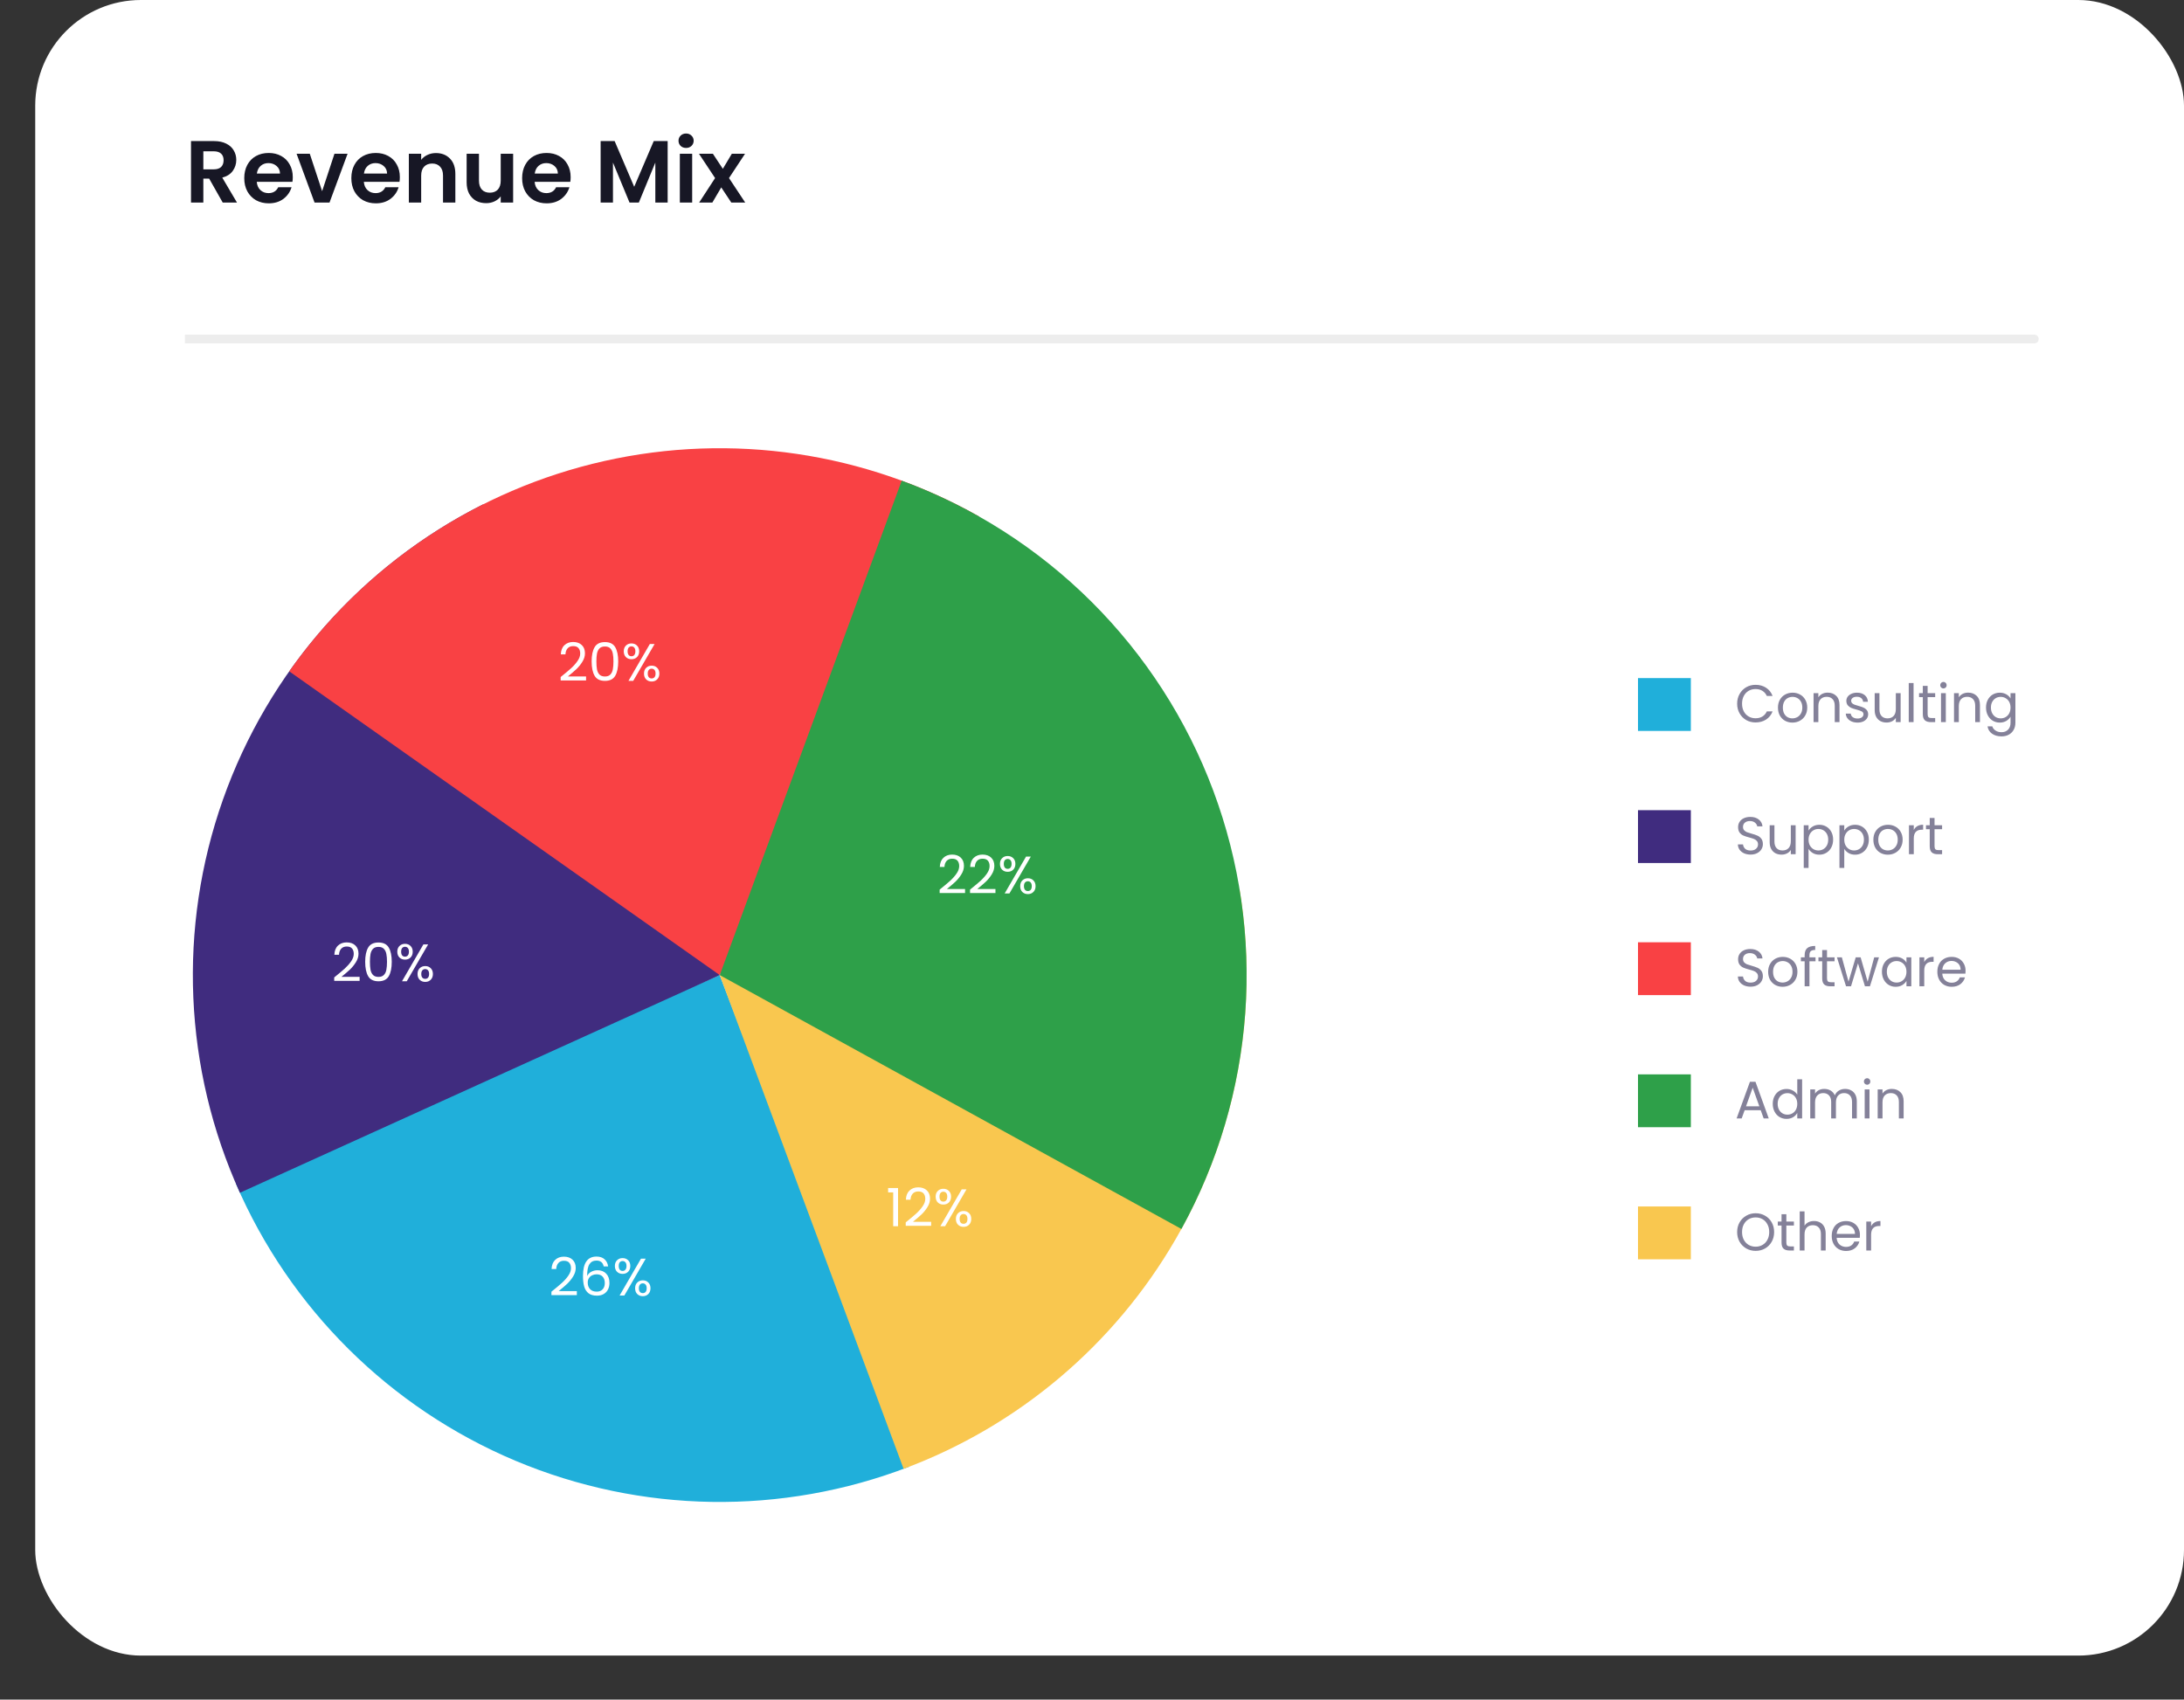 <svg width="248" height="193" viewBox="0 0 248 193" fill="none" xmlns="http://www.w3.org/2000/svg">
<rect x="0" y="0" width="248" height="193" fill="#333333" stroke="none"/>
<rect x="4" width="244" height="188" rx="12" fill="white"/>
<path d="M25.29 23L23.75 20.28H23.09V23H21.69V16.02H24.31C24.85 16.02 25.31 16.117 25.69 16.31C26.07 16.497 26.353 16.753 26.54 17.08C26.733 17.4 26.83 17.76 26.83 18.16C26.83 18.62 26.697 19.037 26.43 19.41C26.163 19.777 25.767 20.03 25.24 20.17L26.91 23H25.29ZM23.09 19.23H24.26C24.64 19.23 24.923 19.14 25.11 18.96C25.297 18.773 25.39 18.517 25.39 18.19C25.39 17.87 25.297 17.623 25.11 17.45C24.923 17.27 24.64 17.18 24.26 17.18H23.09V19.23ZM33.246 20.11C33.246 20.31 33.233 20.49 33.206 20.65H29.156C29.19 21.05 29.33 21.363 29.576 21.59C29.823 21.817 30.126 21.93 30.486 21.93C31.006 21.93 31.376 21.707 31.596 21.26H33.106C32.946 21.793 32.64 22.233 32.186 22.58C31.733 22.92 31.176 23.09 30.516 23.09C29.983 23.09 29.503 22.973 29.076 22.74C28.656 22.5 28.326 22.163 28.086 21.73C27.853 21.297 27.736 20.797 27.736 20.23C27.736 19.657 27.853 19.153 28.086 18.72C28.32 18.287 28.646 17.953 29.066 17.72C29.486 17.487 29.97 17.37 30.516 17.37C31.043 17.37 31.513 17.483 31.926 17.71C32.346 17.937 32.67 18.26 32.896 18.68C33.13 19.093 33.246 19.57 33.246 20.11ZM31.796 19.71C31.79 19.35 31.66 19.063 31.406 18.85C31.153 18.63 30.843 18.52 30.476 18.52C30.13 18.52 29.836 18.627 29.596 18.84C29.363 19.047 29.22 19.337 29.166 19.71H31.796ZM36.578 21.71L37.978 17.46H39.468L37.418 23H35.718L33.678 17.46H35.178L36.578 21.71ZM45.404 20.11C45.404 20.31 45.391 20.49 45.364 20.65H41.315C41.348 21.05 41.488 21.363 41.734 21.59C41.981 21.817 42.285 21.93 42.645 21.93C43.164 21.93 43.535 21.707 43.755 21.26H45.264C45.105 21.793 44.798 22.233 44.344 22.58C43.891 22.92 43.334 23.09 42.675 23.09C42.141 23.09 41.661 22.973 41.234 22.74C40.815 22.5 40.484 22.163 40.245 21.73C40.011 21.297 39.895 20.797 39.895 20.23C39.895 19.657 40.011 19.153 40.245 18.72C40.478 18.287 40.804 17.953 41.224 17.72C41.645 17.487 42.128 17.37 42.675 17.37C43.201 17.37 43.671 17.483 44.084 17.71C44.505 17.937 44.828 18.26 45.054 18.68C45.288 19.093 45.404 19.57 45.404 20.11ZM43.955 19.71C43.948 19.35 43.818 19.063 43.565 18.85C43.311 18.63 43.001 18.52 42.635 18.52C42.288 18.52 41.995 18.627 41.755 18.84C41.521 19.047 41.378 19.337 41.325 19.71H43.955ZM49.496 17.38C50.156 17.38 50.69 17.59 51.096 18.01C51.503 18.423 51.706 19.003 51.706 19.75V23H50.306V19.94C50.306 19.5 50.196 19.163 49.976 18.93C49.756 18.69 49.456 18.57 49.076 18.57C48.69 18.57 48.383 18.69 48.156 18.93C47.936 19.163 47.826 19.5 47.826 19.94V23H46.426V17.46H47.826V18.15C48.013 17.91 48.25 17.723 48.536 17.59C48.83 17.45 49.15 17.38 49.496 17.38ZM58.268 17.46V23H56.858V22.3C56.678 22.54 56.441 22.73 56.148 22.87C55.861 23.003 55.548 23.07 55.208 23.07C54.774 23.07 54.391 22.98 54.058 22.8C53.724 22.613 53.461 22.343 53.268 21.99C53.081 21.63 52.988 21.203 52.988 20.71V17.46H54.388V20.51C54.388 20.95 54.498 21.29 54.718 21.53C54.938 21.763 55.238 21.88 55.618 21.88C56.004 21.88 56.308 21.763 56.528 21.53C56.748 21.29 56.858 20.95 56.858 20.51V17.46H58.268ZM64.799 20.11C64.799 20.31 64.786 20.49 64.759 20.65H60.709C60.742 21.05 60.882 21.363 61.129 21.59C61.376 21.817 61.679 21.93 62.039 21.93C62.559 21.93 62.929 21.707 63.149 21.26H64.659C64.499 21.793 64.192 22.233 63.739 22.58C63.286 22.92 62.729 23.09 62.069 23.09C61.536 23.09 61.056 22.973 60.629 22.74C60.209 22.5 59.879 22.163 59.639 21.73C59.406 21.297 59.289 20.797 59.289 20.23C59.289 19.657 59.406 19.153 59.639 18.72C59.872 18.287 60.199 17.953 60.619 17.72C61.039 17.487 61.522 17.37 62.069 17.37C62.596 17.37 63.066 17.483 63.479 17.71C63.899 17.937 64.222 18.26 64.449 18.68C64.682 19.093 64.799 19.57 64.799 20.11ZM63.349 19.71C63.342 19.35 63.212 19.063 62.959 18.85C62.706 18.63 62.396 18.52 62.029 18.52C61.682 18.52 61.389 18.627 61.149 18.84C60.916 19.047 60.772 19.337 60.719 19.71H63.349ZM75.814 16.02V23H74.414V18.46L72.544 23H71.484L69.604 18.46V23H68.204V16.02H69.794L72.014 21.21L74.234 16.02H75.814ZM77.908 16.8C77.661 16.8 77.454 16.723 77.288 16.57C77.128 16.41 77.048 16.213 77.048 15.98C77.048 15.747 77.128 15.553 77.288 15.4C77.454 15.24 77.661 15.16 77.908 15.16C78.154 15.16 78.358 15.24 78.518 15.4C78.684 15.553 78.768 15.747 78.768 15.98C78.768 16.213 78.684 16.41 78.518 16.57C78.358 16.723 78.154 16.8 77.908 16.8ZM78.598 17.46V23H77.198V17.46H78.598ZM83.041 23L81.901 21.28L80.891 23H79.391L81.201 20.22L79.371 17.46H80.951L82.081 19.17L83.101 17.46H84.601L82.781 20.22L84.621 23H83.041Z" fill="#171725"/>
<path d="M103.216 166.563C88.789 172.115 72.773 171.868 58.524 165.873C44.276 159.878 32.9 148.6 26.783 134.403L81.727 110.727L103.216 166.563Z" fill="#20AFDA"/>
<path d="M27.243 135.444C20.857 121.366 20.168 105.362 25.32 90.788C30.471 76.213 41.065 64.198 54.88 57.261L81.727 110.727L27.243 135.444Z" fill="#402C7F"/>
<path d="M140.751 100.954C143.019 114.649 140.454 128.707 133.494 140.719C126.535 152.731 115.616 161.949 102.607 166.793L81.727 110.727L140.751 100.954Z" fill="#F9C74F"/>
<path d="M32.843 76.234C41.395 64.114 54.145 55.603 68.618 52.352C83.092 49.102 98.257 51.345 111.17 58.645L81.727 110.727L32.843 76.234Z" fill="#F94144"/>
<path d="M102.393 54.581C110.476 57.556 117.821 62.241 123.927 68.316C130.032 74.391 134.754 81.713 137.77 89.781C140.785 97.849 142.023 106.473 141.399 115.064C140.774 123.654 138.303 132.008 134.152 139.556L81.728 110.727L102.393 54.581Z" fill="#2EA049"/>
<path d="M63.664 76.879C64.172 76.471 64.57 76.137 64.858 75.877C65.146 75.613 65.388 75.339 65.584 75.055C65.784 74.767 65.884 74.485 65.884 74.209C65.884 73.949 65.82 73.745 65.692 73.597C65.568 73.445 65.366 73.369 65.086 73.369C64.814 73.369 64.602 73.455 64.45 73.627C64.302 73.795 64.222 74.021 64.21 74.305H63.682C63.698 73.857 63.834 73.511 64.09 73.267C64.346 73.023 64.676 72.901 65.08 72.901C65.492 72.901 65.818 73.015 66.058 73.243C66.302 73.471 66.424 73.785 66.424 74.185C66.424 74.517 66.324 74.841 66.124 75.157C65.928 75.469 65.704 75.745 65.452 75.985C65.2 76.221 64.878 76.497 64.486 76.813H66.55V77.269H63.664V76.879ZM67.182 75.103C67.182 74.415 67.294 73.879 67.518 73.495C67.742 73.107 68.134 72.913 68.694 72.913C69.25 72.913 69.64 73.107 69.864 73.495C70.088 73.879 70.2 74.415 70.2 75.103C70.2 75.803 70.088 76.347 69.864 76.735C69.64 77.123 69.25 77.317 68.694 77.317C68.134 77.317 67.742 77.123 67.518 76.735C67.294 76.347 67.182 75.803 67.182 75.103ZM69.66 75.103C69.66 74.755 69.636 74.461 69.588 74.221C69.544 73.977 69.45 73.781 69.306 73.633C69.166 73.485 68.962 73.411 68.694 73.411C68.422 73.411 68.214 73.485 68.07 73.633C67.93 73.781 67.836 73.977 67.788 74.221C67.744 74.461 67.722 74.755 67.722 75.103C67.722 75.463 67.744 75.765 67.788 76.009C67.836 76.253 67.93 76.449 68.07 76.597C68.214 76.745 68.422 76.819 68.694 76.819C68.962 76.819 69.166 76.745 69.306 76.597C69.45 76.449 69.544 76.253 69.588 76.009C69.636 75.765 69.66 75.463 69.66 75.103ZM70.829 73.957C70.829 73.685 70.911 73.469 71.075 73.309C71.239 73.145 71.449 73.063 71.705 73.063C71.961 73.063 72.171 73.145 72.335 73.309C72.499 73.469 72.581 73.685 72.581 73.957C72.581 74.233 72.499 74.453 72.335 74.617C72.171 74.777 71.961 74.857 71.705 74.857C71.449 74.857 71.239 74.777 71.075 74.617C70.911 74.453 70.829 74.233 70.829 73.957ZM74.333 73.129L71.903 77.317H71.363L73.793 73.129H74.333ZM71.705 73.399C71.569 73.399 71.461 73.447 71.381 73.543C71.305 73.635 71.267 73.773 71.267 73.957C71.267 74.141 71.305 74.281 71.381 74.377C71.461 74.473 71.569 74.521 71.705 74.521C71.841 74.521 71.949 74.473 72.029 74.377C72.109 74.277 72.149 74.137 72.149 73.957C72.149 73.773 72.109 73.635 72.029 73.543C71.949 73.447 71.841 73.399 71.705 73.399ZM73.127 76.489C73.127 76.213 73.209 75.995 73.373 75.835C73.537 75.671 73.747 75.589 74.003 75.589C74.259 75.589 74.467 75.671 74.627 75.835C74.791 75.995 74.873 76.213 74.873 76.489C74.873 76.761 74.791 76.979 74.627 77.143C74.467 77.307 74.259 77.389 74.003 77.389C73.747 77.389 73.537 77.309 73.373 77.149C73.209 76.985 73.127 76.765 73.127 76.489ZM73.997 75.931C73.861 75.931 73.753 75.979 73.673 76.075C73.593 76.167 73.553 76.305 73.553 76.489C73.553 76.669 73.593 76.807 73.673 76.903C73.753 76.995 73.861 77.041 73.997 77.041C74.133 77.041 74.241 76.995 74.321 76.903C74.401 76.807 74.441 76.669 74.441 76.489C74.441 76.305 74.401 76.167 74.321 76.075C74.241 75.979 74.133 75.931 73.997 75.931Z" fill="white"/>
<path d="M106.7 101.02C107.208 100.612 107.606 100.278 107.894 100.018C108.182 99.754 108.424 99.48 108.62 99.196C108.82 98.908 108.92 98.626 108.92 98.35C108.92 98.09 108.856 97.886 108.728 97.738C108.604 97.586 108.402 97.51 108.122 97.51C107.85 97.51 107.638 97.596 107.486 97.768C107.338 97.936 107.258 98.162 107.246 98.446H106.718C106.734 97.998 106.87 97.652 107.126 97.408C107.382 97.164 107.712 97.042 108.116 97.042C108.528 97.042 108.854 97.156 109.094 97.384C109.338 97.612 109.46 97.926 109.46 98.326C109.46 98.658 109.36 98.982 109.16 99.298C108.964 99.61 108.74 99.886 108.488 100.126C108.236 100.362 107.914 100.638 107.522 100.954H109.586V101.41H106.7V101.02ZM110.151 101.02C110.659 100.612 111.057 100.278 111.345 100.018C111.633 99.754 111.875 99.48 112.071 99.196C112.271 98.908 112.371 98.626 112.371 98.35C112.371 98.09 112.307 97.886 112.179 97.738C112.055 97.586 111.853 97.51 111.573 97.51C111.301 97.51 111.089 97.596 110.937 97.768C110.789 97.936 110.709 98.162 110.697 98.446H110.169C110.185 97.998 110.321 97.652 110.577 97.408C110.833 97.164 111.163 97.042 111.567 97.042C111.979 97.042 112.305 97.156 112.545 97.384C112.789 97.612 112.911 97.926 112.911 98.326C112.911 98.658 112.811 98.982 112.611 99.298C112.415 99.61 112.191 99.886 111.939 100.126C111.687 100.362 111.365 100.638 110.973 100.954H113.037V101.41H110.151V101.02ZM113.548 98.098C113.548 97.826 113.63 97.61 113.794 97.45C113.958 97.286 114.168 97.204 114.424 97.204C114.68 97.204 114.89 97.286 115.054 97.45C115.218 97.61 115.3 97.826 115.3 98.098C115.3 98.374 115.218 98.594 115.054 98.758C114.89 98.918 114.68 98.998 114.424 98.998C114.168 98.998 113.958 98.918 113.794 98.758C113.63 98.594 113.548 98.374 113.548 98.098ZM117.052 97.27L114.622 101.458H114.082L116.512 97.27H117.052ZM114.424 97.54C114.288 97.54 114.18 97.588 114.1 97.684C114.024 97.776 113.986 97.914 113.986 98.098C113.986 98.282 114.024 98.422 114.1 98.518C114.18 98.614 114.288 98.662 114.424 98.662C114.56 98.662 114.668 98.614 114.748 98.518C114.828 98.418 114.868 98.278 114.868 98.098C114.868 97.914 114.828 97.776 114.748 97.684C114.668 97.588 114.56 97.54 114.424 97.54ZM115.846 100.63C115.846 100.354 115.928 100.136 116.092 99.976C116.256 99.812 116.466 99.73 116.722 99.73C116.978 99.73 117.186 99.812 117.346 99.976C117.51 100.136 117.592 100.354 117.592 100.63C117.592 100.902 117.51 101.12 117.346 101.284C117.186 101.448 116.978 101.53 116.722 101.53C116.466 101.53 116.256 101.45 116.092 101.29C115.928 101.126 115.846 100.906 115.846 100.63ZM116.716 100.072C116.58 100.072 116.472 100.12 116.392 100.216C116.312 100.308 116.272 100.446 116.272 100.63C116.272 100.81 116.312 100.948 116.392 101.044C116.472 101.136 116.58 101.182 116.716 101.182C116.852 101.182 116.96 101.136 117.04 101.044C117.12 100.948 117.16 100.81 117.16 100.63C117.16 100.446 117.12 100.308 117.04 100.216C116.96 100.12 116.852 100.072 116.716 100.072Z" fill="white"/>
<path d="M100.848 135.404V134.906H101.976V139.244H101.424V135.404H100.848ZM102.848 138.806C103.356 138.398 103.754 138.064 104.042 137.804C104.33 137.54 104.572 137.266 104.768 136.982C104.968 136.694 105.068 136.412 105.068 136.136C105.068 135.876 105.004 135.672 104.876 135.524C104.752 135.372 104.55 135.296 104.27 135.296C103.998 135.296 103.786 135.382 103.634 135.554C103.486 135.722 103.406 135.948 103.394 136.232H102.866C102.882 135.784 103.018 135.438 103.274 135.194C103.53 134.95 103.86 134.828 104.264 134.828C104.676 134.828 105.002 134.942 105.242 135.17C105.486 135.398 105.608 135.712 105.608 136.112C105.608 136.444 105.508 136.768 105.308 137.084C105.112 137.396 104.888 137.672 104.636 137.912C104.384 138.148 104.062 138.424 103.67 138.74H105.734V139.196H102.848V138.806ZM106.245 135.884C106.245 135.612 106.327 135.396 106.491 135.236C106.655 135.072 106.865 134.99 107.121 134.99C107.377 134.99 107.587 135.072 107.751 135.236C107.915 135.396 107.997 135.612 107.997 135.884C107.997 136.16 107.915 136.38 107.751 136.544C107.587 136.704 107.377 136.784 107.121 136.784C106.865 136.784 106.655 136.704 106.491 136.544C106.327 136.38 106.245 136.16 106.245 135.884ZM109.749 135.056L107.319 139.244H106.779L109.209 135.056H109.749ZM107.121 135.326C106.985 135.326 106.877 135.374 106.797 135.47C106.721 135.562 106.683 135.7 106.683 135.884C106.683 136.068 106.721 136.208 106.797 136.304C106.877 136.4 106.985 136.448 107.121 136.448C107.257 136.448 107.365 136.4 107.445 136.304C107.525 136.204 107.565 136.064 107.565 135.884C107.565 135.7 107.525 135.562 107.445 135.47C107.365 135.374 107.257 135.326 107.121 135.326ZM108.543 138.416C108.543 138.14 108.625 137.922 108.789 137.762C108.953 137.598 109.163 137.516 109.419 137.516C109.675 137.516 109.883 137.598 110.043 137.762C110.207 137.922 110.289 138.14 110.289 138.416C110.289 138.688 110.207 138.906 110.043 139.07C109.883 139.234 109.675 139.316 109.419 139.316C109.163 139.316 108.953 139.236 108.789 139.076C108.625 138.912 108.543 138.692 108.543 138.416ZM109.413 137.858C109.277 137.858 109.169 137.906 109.089 138.002C109.009 138.094 108.969 138.232 108.969 138.416C108.969 138.596 109.009 138.734 109.089 138.83C109.169 138.922 109.277 138.968 109.413 138.968C109.549 138.968 109.657 138.922 109.737 138.83C109.817 138.734 109.857 138.596 109.857 138.416C109.857 138.232 109.817 138.094 109.737 138.002C109.657 137.906 109.549 137.858 109.413 137.858Z" fill="white"/>
<path d="M62.616 146.678C63.124 146.27 63.522 145.936 63.81 145.676C64.098 145.412 64.34 145.138 64.536 144.854C64.736 144.566 64.836 144.284 64.836 144.008C64.836 143.748 64.772 143.544 64.644 143.396C64.52 143.244 64.318 143.168 64.038 143.168C63.766 143.168 63.554 143.254 63.402 143.426C63.254 143.594 63.174 143.82 63.162 144.104H62.634C62.65 143.656 62.786 143.31 63.042 143.066C63.298 142.822 63.628 142.7 64.032 142.7C64.444 142.7 64.77 142.814 65.01 143.042C65.254 143.27 65.376 143.584 65.376 143.984C65.376 144.316 65.276 144.64 65.076 144.956C64.88 145.268 64.656 145.544 64.404 145.784C64.152 146.02 63.83 146.296 63.438 146.612H65.502V147.068H62.616V146.678ZM68.551 143.81C68.463 143.366 68.189 143.144 67.729 143.144C67.373 143.144 67.107 143.282 66.931 143.558C66.755 143.83 66.669 144.28 66.673 144.908C66.765 144.7 66.917 144.538 67.129 144.422C67.345 144.302 67.585 144.242 67.849 144.242C68.261 144.242 68.589 144.37 68.833 144.626C69.081 144.882 69.205 145.236 69.205 145.688C69.205 145.96 69.151 146.204 69.043 146.42C68.939 146.636 68.779 146.808 68.563 146.936C68.351 147.064 68.093 147.128 67.789 147.128C67.377 147.128 67.055 147.036 66.823 146.852C66.591 146.668 66.429 146.414 66.337 146.09C66.245 145.766 66.199 145.366 66.199 144.89C66.199 143.422 66.711 142.688 67.735 142.688C68.127 142.688 68.435 142.794 68.659 143.006C68.883 143.218 69.015 143.486 69.055 143.81H68.551ZM67.735 144.704C67.563 144.704 67.401 144.74 67.249 144.812C67.097 144.88 66.973 144.986 66.877 145.13C66.785 145.27 66.739 145.442 66.739 145.646C66.739 145.95 66.827 146.198 67.003 146.39C67.179 146.578 67.431 146.672 67.759 146.672C68.039 146.672 68.261 146.586 68.425 146.414C68.593 146.238 68.677 146.002 68.677 145.706C68.677 145.394 68.597 145.15 68.437 144.974C68.277 144.794 68.043 144.704 67.735 144.704ZM69.821 143.756C69.821 143.484 69.903 143.268 70.067 143.108C70.231 142.944 70.441 142.862 70.697 142.862C70.953 142.862 71.163 142.944 71.327 143.108C71.491 143.268 71.573 143.484 71.573 143.756C71.573 144.032 71.491 144.252 71.327 144.416C71.163 144.576 70.953 144.656 70.697 144.656C70.441 144.656 70.231 144.576 70.067 144.416C69.903 144.252 69.821 144.032 69.821 143.756ZM73.325 142.928L70.895 147.116H70.355L72.785 142.928H73.325ZM70.697 143.198C70.561 143.198 70.453 143.246 70.373 143.342C70.297 143.434 70.259 143.572 70.259 143.756C70.259 143.94 70.297 144.08 70.373 144.176C70.453 144.272 70.561 144.32 70.697 144.32C70.833 144.32 70.941 144.272 71.021 144.176C71.101 144.076 71.141 143.936 71.141 143.756C71.141 143.572 71.101 143.434 71.021 143.342C70.941 143.246 70.833 143.198 70.697 143.198ZM72.119 146.288C72.119 146.012 72.201 145.794 72.365 145.634C72.529 145.47 72.739 145.388 72.995 145.388C73.251 145.388 73.459 145.47 73.619 145.634C73.783 145.794 73.865 146.012 73.865 146.288C73.865 146.56 73.783 146.778 73.619 146.942C73.459 147.106 73.251 147.188 72.995 147.188C72.739 147.188 72.529 147.108 72.365 146.948C72.201 146.784 72.119 146.564 72.119 146.288ZM72.989 145.73C72.853 145.73 72.745 145.778 72.665 145.874C72.585 145.966 72.545 146.104 72.545 146.288C72.545 146.468 72.585 146.606 72.665 146.702C72.745 146.794 72.853 146.84 72.989 146.84C73.125 146.84 73.233 146.794 73.313 146.702C73.393 146.606 73.433 146.468 73.433 146.288C73.433 146.104 73.393 145.966 73.313 145.874C73.233 145.778 73.125 145.73 72.989 145.73Z" fill="white"/>
<path d="M37.95 110.991C38.458 110.583 38.856 110.249 39.144 109.989C39.432 109.725 39.674 109.451 39.87 109.167C40.07 108.879 40.17 108.597 40.17 108.321C40.17 108.061 40.106 107.857 39.978 107.709C39.854 107.557 39.652 107.481 39.372 107.481C39.1 107.481 38.888 107.567 38.736 107.739C38.588 107.907 38.508 108.133 38.496 108.417H37.968C37.984 107.969 38.12 107.623 38.376 107.379C38.632 107.135 38.962 107.013 39.366 107.013C39.778 107.013 40.104 107.127 40.344 107.355C40.588 107.583 40.71 107.897 40.71 108.297C40.71 108.629 40.61 108.953 40.41 109.269C40.214 109.581 39.99 109.857 39.738 110.097C39.486 110.333 39.164 110.609 38.772 110.925H40.836V111.381H37.95V110.991ZM41.467 109.215C41.467 108.527 41.579 107.991 41.803 107.607C42.027 107.219 42.419 107.025 42.979 107.025C43.535 107.025 43.925 107.219 44.149 107.607C44.373 107.991 44.485 108.527 44.485 109.215C44.485 109.915 44.373 110.459 44.149 110.847C43.925 111.235 43.535 111.429 42.979 111.429C42.419 111.429 42.027 111.235 41.803 110.847C41.579 110.459 41.467 109.915 41.467 109.215ZM43.945 109.215C43.945 108.867 43.921 108.573 43.873 108.333C43.829 108.089 43.735 107.893 43.591 107.745C43.451 107.597 43.247 107.523 42.979 107.523C42.707 107.523 42.499 107.597 42.355 107.745C42.215 107.893 42.121 108.089 42.073 108.333C42.029 108.573 42.007 108.867 42.007 109.215C42.007 109.575 42.029 109.877 42.073 110.121C42.121 110.365 42.215 110.561 42.355 110.709C42.499 110.857 42.707 110.931 42.979 110.931C43.247 110.931 43.451 110.857 43.591 110.709C43.735 110.561 43.829 110.365 43.873 110.121C43.921 109.877 43.945 109.575 43.945 109.215ZM45.114 108.069C45.114 107.797 45.196 107.581 45.36 107.421C45.524 107.257 45.734 107.175 45.99 107.175C46.246 107.175 46.456 107.257 46.62 107.421C46.784 107.581 46.866 107.797 46.866 108.069C46.866 108.345 46.784 108.565 46.62 108.729C46.456 108.889 46.246 108.969 45.99 108.969C45.734 108.969 45.524 108.889 45.36 108.729C45.196 108.565 45.114 108.345 45.114 108.069ZM48.618 107.241L46.188 111.429H45.648L48.078 107.241H48.618ZM45.99 107.511C45.854 107.511 45.746 107.559 45.666 107.655C45.59 107.747 45.552 107.885 45.552 108.069C45.552 108.253 45.59 108.393 45.666 108.489C45.746 108.585 45.854 108.633 45.99 108.633C46.126 108.633 46.234 108.585 46.314 108.489C46.394 108.389 46.434 108.249 46.434 108.069C46.434 107.885 46.394 107.747 46.314 107.655C46.234 107.559 46.126 107.511 45.99 107.511ZM47.412 110.601C47.412 110.325 47.494 110.107 47.658 109.947C47.822 109.783 48.032 109.701 48.288 109.701C48.544 109.701 48.752 109.783 48.912 109.947C49.076 110.107 49.158 110.325 49.158 110.601C49.158 110.873 49.076 111.091 48.912 111.255C48.752 111.419 48.544 111.501 48.288 111.501C48.032 111.501 47.822 111.421 47.658 111.261C47.494 111.097 47.412 110.877 47.412 110.601ZM48.282 110.043C48.146 110.043 48.038 110.091 47.958 110.187C47.878 110.279 47.838 110.417 47.838 110.601C47.838 110.781 47.878 110.919 47.958 111.015C48.038 111.107 48.146 111.153 48.282 111.153C48.418 111.153 48.526 111.107 48.606 111.015C48.686 110.919 48.726 110.781 48.726 110.601C48.726 110.417 48.686 110.279 48.606 110.187C48.526 110.091 48.418 110.043 48.282 110.043Z" fill="white"/>
<path d="M231 39C231.276 39 231.5 38.776 231.5 38.5C231.5 38.224 231.276 38 231 38V39ZM21 39H231V38H21V39Z" fill="#EDEDED"/>
<path d="M197.258 79.906C197.258 79.498 197.35 79.132 197.534 78.808C197.718 78.48 197.968 78.224 198.284 78.04C198.604 77.856 198.958 77.764 199.346 77.764C199.802 77.764 200.2 77.874 200.54 78.094C200.88 78.314 201.128 78.626 201.284 79.03H200.63C200.514 78.778 200.346 78.584 200.126 78.448C199.91 78.312 199.65 78.244 199.346 78.244C199.054 78.244 198.792 78.312 198.56 78.448C198.328 78.584 198.146 78.778 198.014 79.03C197.882 79.278 197.816 79.57 197.816 79.906C197.816 80.238 197.882 80.53 198.014 80.782C198.146 81.03 198.328 81.222 198.56 81.358C198.792 81.494 199.054 81.562 199.346 81.562C199.65 81.562 199.91 81.496 200.126 81.364C200.346 81.228 200.514 81.034 200.63 80.782H201.284C201.128 81.182 200.88 81.492 200.54 81.712C200.2 81.928 199.802 82.036 199.346 82.036C198.958 82.036 198.604 81.946 198.284 81.766C197.968 81.582 197.718 81.328 197.534 81.004C197.35 80.68 197.258 80.314 197.258 79.906ZM203.531 82.054C203.223 82.054 202.943 81.984 202.691 81.844C202.443 81.704 202.247 81.506 202.103 81.25C201.963 80.99 201.893 80.69 201.893 80.35C201.893 80.014 201.965 79.718 202.109 79.462C202.257 79.202 202.457 79.004 202.709 78.868C202.961 78.728 203.243 78.658 203.555 78.658C203.867 78.658 204.149 78.728 204.401 78.868C204.653 79.004 204.851 79.2 204.995 79.456C205.143 79.712 205.217 80.01 205.217 80.35C205.217 80.69 205.141 80.99 204.989 81.25C204.841 81.506 204.639 81.704 204.383 81.844C204.127 81.984 203.843 82.054 203.531 82.054ZM203.531 81.574C203.727 81.574 203.911 81.528 204.083 81.436C204.255 81.344 204.393 81.206 204.497 81.022C204.605 80.838 204.659 80.614 204.659 80.35C204.659 80.086 204.607 79.862 204.503 79.678C204.399 79.494 204.263 79.358 204.095 79.27C203.927 79.178 203.745 79.132 203.549 79.132C203.349 79.132 203.165 79.178 202.997 79.27C202.833 79.358 202.701 79.494 202.601 79.678C202.501 79.862 202.451 80.086 202.451 80.35C202.451 80.618 202.499 80.844 202.595 81.028C202.695 81.212 202.827 81.35 202.991 81.442C203.155 81.53 203.335 81.574 203.531 81.574ZM207.537 78.652C207.937 78.652 208.261 78.774 208.509 79.018C208.757 79.258 208.881 79.606 208.881 80.062V82H208.341V80.14C208.341 79.812 208.259 79.562 208.095 79.39C207.931 79.214 207.707 79.126 207.423 79.126C207.135 79.126 206.905 79.216 206.733 79.396C206.565 79.576 206.481 79.838 206.481 80.182V82H205.935V78.712H206.481V79.18C206.589 79.012 206.735 78.882 206.919 78.79C207.107 78.698 207.313 78.652 207.537 78.652ZM210.937 82.054C210.685 82.054 210.459 82.012 210.259 81.928C210.059 81.84 209.901 81.72 209.785 81.568C209.669 81.412 209.605 81.234 209.593 81.034H210.157C210.173 81.198 210.249 81.332 210.385 81.436C210.525 81.54 210.707 81.592 210.931 81.592C211.139 81.592 211.303 81.546 211.423 81.454C211.543 81.362 211.603 81.246 211.603 81.106C211.603 80.962 211.539 80.856 211.411 80.788C211.283 80.716 211.085 80.646 210.817 80.578C210.573 80.514 210.373 80.45 210.217 80.386C210.065 80.318 209.933 80.22 209.821 80.092C209.713 79.96 209.659 79.788 209.659 79.576C209.659 79.408 209.709 79.254 209.809 79.114C209.909 78.974 210.051 78.864 210.235 78.784C210.419 78.7 210.629 78.658 210.865 78.658C211.229 78.658 211.523 78.75 211.747 78.934C211.971 79.118 212.091 79.37 212.107 79.69H211.561C211.549 79.518 211.479 79.38 211.351 79.276C211.227 79.172 211.059 79.12 210.847 79.12C210.651 79.12 210.495 79.162 210.379 79.246C210.263 79.33 210.205 79.44 210.205 79.576C210.205 79.684 210.239 79.774 210.307 79.846C210.379 79.914 210.467 79.97 210.571 80.014C210.679 80.054 210.827 80.1 211.015 80.152C211.251 80.216 211.443 80.28 211.591 80.344C211.739 80.404 211.865 80.496 211.969 80.62C212.077 80.744 212.133 80.906 212.137 81.106C212.137 81.286 212.087 81.448 211.987 81.592C211.887 81.736 211.745 81.85 211.561 81.934C211.381 82.014 211.173 82.054 210.937 82.054ZM215.823 78.712V82H215.277V81.514C215.173 81.682 215.027 81.814 214.839 81.91C214.655 82.002 214.451 82.048 214.227 82.048C213.971 82.048 213.741 81.996 213.537 81.892C213.333 81.784 213.171 81.624 213.051 81.412C212.935 81.2 212.877 80.942 212.877 80.638V78.712H213.417V80.566C213.417 80.89 213.499 81.14 213.663 81.316C213.827 81.488 214.051 81.574 214.335 81.574C214.627 81.574 214.857 81.484 215.025 81.304C215.193 81.124 215.277 80.862 215.277 80.518V78.712H215.823ZM217.291 77.56V82H216.745V77.56H217.291ZM218.888 79.162V81.1C218.888 81.26 218.922 81.374 218.99 81.442C219.058 81.506 219.176 81.538 219.344 81.538H219.746V82H219.254C218.95 82 218.722 81.93 218.57 81.79C218.418 81.65 218.342 81.42 218.342 81.1V79.162H217.916V78.712H218.342V77.884H218.888V78.712H219.746V79.162H218.888ZM220.689 78.178C220.585 78.178 220.497 78.142 220.425 78.07C220.353 77.998 220.317 77.91 220.317 77.806C220.317 77.702 220.353 77.614 220.425 77.542C220.497 77.47 220.585 77.434 220.689 77.434C220.789 77.434 220.873 77.47 220.941 77.542C221.013 77.614 221.049 77.702 221.049 77.806C221.049 77.91 221.013 77.998 220.941 78.07C220.873 78.142 220.789 78.178 220.689 78.178ZM220.953 78.712V82H220.407V78.712H220.953ZM223.486 78.652C223.886 78.652 224.21 78.774 224.458 79.018C224.706 79.258 224.83 79.606 224.83 80.062V82H224.29V80.14C224.29 79.812 224.208 79.562 224.044 79.39C223.88 79.214 223.656 79.126 223.372 79.126C223.084 79.126 222.854 79.216 222.682 79.396C222.514 79.576 222.43 79.838 222.43 80.182V82H221.884V78.712H222.43V79.18C222.538 79.012 222.684 78.882 222.868 78.79C223.056 78.698 223.262 78.652 223.486 78.652ZM227.078 78.658C227.362 78.658 227.61 78.72 227.822 78.844C228.038 78.968 228.198 79.124 228.302 79.312V78.712H228.854V82.072C228.854 82.372 228.79 82.638 228.662 82.87C228.534 83.106 228.35 83.29 228.11 83.422C227.874 83.554 227.598 83.62 227.282 83.62C226.85 83.62 226.49 83.518 226.202 83.314C225.914 83.11 225.744 82.832 225.692 82.48H226.232C226.292 82.68 226.416 82.84 226.604 82.96C226.792 83.084 227.018 83.146 227.282 83.146C227.582 83.146 227.826 83.052 228.014 82.864C228.206 82.676 228.302 82.412 228.302 82.072V81.382C228.194 81.574 228.034 81.734 227.822 81.862C227.61 81.99 227.362 82.054 227.078 82.054C226.786 82.054 226.52 81.982 226.28 81.838C226.044 81.694 225.858 81.492 225.722 81.232C225.586 80.972 225.518 80.676 225.518 80.344C225.518 80.008 225.586 79.714 225.722 79.462C225.858 79.206 226.044 79.008 226.28 78.868C226.52 78.728 226.786 78.658 227.078 78.658ZM228.302 80.35C228.302 80.102 228.252 79.886 228.152 79.702C228.052 79.518 227.916 79.378 227.744 79.282C227.576 79.182 227.39 79.132 227.186 79.132C226.982 79.132 226.796 79.18 226.628 79.276C226.46 79.372 226.326 79.512 226.226 79.696C226.126 79.88 226.076 80.096 226.076 80.344C226.076 80.596 226.126 80.816 226.226 81.004C226.326 81.188 226.46 81.33 226.628 81.43C226.796 81.526 226.982 81.574 227.186 81.574C227.39 81.574 227.576 81.526 227.744 81.43C227.916 81.33 228.052 81.188 228.152 81.004C228.252 80.816 228.302 80.598 228.302 80.35ZM198.788 97.042C198.512 97.042 198.264 96.994 198.044 96.898C197.828 96.798 197.658 96.662 197.534 96.49C197.41 96.314 197.346 96.112 197.342 95.884H197.924C197.944 96.08 198.024 96.246 198.164 96.382C198.308 96.514 198.516 96.58 198.788 96.58C199.048 96.58 199.252 96.516 199.4 96.388C199.552 96.256 199.628 96.088 199.628 95.884C199.628 95.724 199.584 95.594 199.496 95.494C199.408 95.394 199.298 95.318 199.166 95.266C199.034 95.214 198.856 95.158 198.632 95.098C198.356 95.026 198.134 94.954 197.966 94.882C197.802 94.81 197.66 94.698 197.54 94.546C197.424 94.39 197.366 94.182 197.366 93.922C197.366 93.694 197.424 93.492 197.54 93.316C197.656 93.14 197.818 93.004 198.026 92.908C198.238 92.812 198.48 92.764 198.752 92.764C199.144 92.764 199.464 92.862 199.712 93.058C199.964 93.254 200.106 93.514 200.138 93.838H199.538C199.518 93.678 199.434 93.538 199.286 93.418C199.138 93.294 198.942 93.232 198.698 93.232C198.47 93.232 198.284 93.292 198.14 93.412C197.996 93.528 197.924 93.692 197.924 93.904C197.924 94.056 197.966 94.18 198.05 94.276C198.138 94.372 198.244 94.446 198.368 94.498C198.496 94.546 198.674 94.602 198.902 94.666C199.178 94.742 199.4 94.818 199.568 94.894C199.736 94.966 199.88 95.08 200 95.236C200.12 95.388 200.18 95.596 200.18 95.86C200.18 96.064 200.126 96.256 200.018 96.436C199.91 96.616 199.75 96.762 199.538 96.874C199.326 96.986 199.076 97.042 198.788 97.042ZM203.899 93.712V97H203.353V96.514C203.249 96.682 203.103 96.814 202.915 96.91C202.731 97.002 202.527 97.048 202.303 97.048C202.047 97.048 201.817 96.996 201.613 96.892C201.409 96.784 201.247 96.624 201.127 96.412C201.011 96.2 200.953 95.942 200.953 95.638V93.712H201.493V95.566C201.493 95.89 201.575 96.14 201.739 96.316C201.903 96.488 202.127 96.574 202.411 96.574C202.703 96.574 202.933 96.484 203.101 96.304C203.269 96.124 203.353 95.862 203.353 95.518V93.712H203.899ZM205.367 94.318C205.475 94.13 205.635 93.974 205.847 93.85C206.063 93.722 206.313 93.658 206.597 93.658C206.889 93.658 207.153 93.728 207.389 93.868C207.629 94.008 207.817 94.206 207.953 94.462C208.089 94.714 208.157 95.008 208.157 95.344C208.157 95.676 208.089 95.972 207.953 96.232C207.817 96.492 207.629 96.694 207.389 96.838C207.153 96.982 206.889 97.054 206.597 97.054C206.317 97.054 206.069 96.992 205.853 96.868C205.641 96.74 205.479 96.582 205.367 96.394V98.56H204.821V93.712H205.367V94.318ZM207.599 95.344C207.599 95.096 207.549 94.88 207.449 94.696C207.349 94.512 207.213 94.372 207.041 94.276C206.873 94.18 206.687 94.132 206.483 94.132C206.283 94.132 206.097 94.182 205.925 94.282C205.757 94.378 205.621 94.52 205.517 94.708C205.417 94.892 205.367 95.106 205.367 95.35C205.367 95.598 205.417 95.816 205.517 96.004C205.621 96.188 205.757 96.33 205.925 96.43C206.097 96.526 206.283 96.574 206.483 96.574C206.687 96.574 206.873 96.526 207.041 96.43C207.213 96.33 207.349 96.188 207.449 96.004C207.549 95.816 207.599 95.596 207.599 95.344ZM209.422 94.318C209.53 94.13 209.69 93.974 209.902 93.85C210.118 93.722 210.368 93.658 210.652 93.658C210.944 93.658 211.208 93.728 211.444 93.868C211.684 94.008 211.872 94.206 212.008 94.462C212.144 94.714 212.212 95.008 212.212 95.344C212.212 95.676 212.144 95.972 212.008 96.232C211.872 96.492 211.684 96.694 211.444 96.838C211.208 96.982 210.944 97.054 210.652 97.054C210.372 97.054 210.124 96.992 209.908 96.868C209.696 96.74 209.534 96.582 209.422 96.394V98.56H208.876V93.712H209.422V94.318ZM211.654 95.344C211.654 95.096 211.604 94.88 211.504 94.696C211.404 94.512 211.268 94.372 211.096 94.276C210.928 94.18 210.742 94.132 210.538 94.132C210.338 94.132 210.152 94.182 209.98 94.282C209.812 94.378 209.676 94.52 209.572 94.708C209.472 94.892 209.422 95.106 209.422 95.35C209.422 95.598 209.472 95.816 209.572 96.004C209.676 96.188 209.812 96.33 209.98 96.43C210.152 96.526 210.338 96.574 210.538 96.574C210.742 96.574 210.928 96.526 211.096 96.43C211.268 96.33 211.404 96.188 211.504 96.004C211.604 95.816 211.654 95.596 211.654 95.344ZM214.365 97.054C214.057 97.054 213.777 96.984 213.525 96.844C213.277 96.704 213.081 96.506 212.937 96.25C212.797 95.99 212.727 95.69 212.727 95.35C212.727 95.014 212.799 94.718 212.943 94.462C213.091 94.202 213.291 94.004 213.543 93.868C213.795 93.728 214.077 93.658 214.389 93.658C214.701 93.658 214.983 93.728 215.235 93.868C215.487 94.004 215.685 94.2 215.829 94.456C215.977 94.712 216.051 95.01 216.051 95.35C216.051 95.69 215.975 95.99 215.823 96.25C215.675 96.506 215.473 96.704 215.217 96.844C214.961 96.984 214.677 97.054 214.365 97.054ZM214.365 96.574C214.561 96.574 214.745 96.528 214.917 96.436C215.089 96.344 215.227 96.206 215.331 96.022C215.439 95.838 215.493 95.614 215.493 95.35C215.493 95.086 215.441 94.862 215.337 94.678C215.233 94.494 215.097 94.358 214.929 94.27C214.761 94.178 214.579 94.132 214.383 94.132C214.183 94.132 213.999 94.178 213.831 94.27C213.667 94.358 213.535 94.494 213.435 94.678C213.335 94.862 213.285 95.086 213.285 95.35C213.285 95.618 213.333 95.844 213.429 96.028C213.529 96.212 213.661 96.35 213.825 96.442C213.989 96.53 214.169 96.574 214.365 96.574ZM217.315 94.246C217.411 94.058 217.547 93.912 217.723 93.808C217.903 93.704 218.121 93.652 218.377 93.652V94.216H218.233C217.621 94.216 217.315 94.548 217.315 95.212V97H216.769V93.712H217.315V94.246ZM219.673 94.162V96.1C219.673 96.26 219.707 96.374 219.775 96.442C219.843 96.506 219.961 96.538 220.129 96.538H220.531V97H220.039C219.735 97 219.507 96.93 219.355 96.79C219.203 96.65 219.127 96.42 219.127 96.1V94.162H218.701V93.712H219.127V92.884H219.673V93.712H220.531V94.162H219.673ZM198.788 112.042C198.512 112.042 198.264 111.994 198.044 111.898C197.828 111.798 197.658 111.662 197.534 111.49C197.41 111.314 197.346 111.112 197.342 110.884H197.924C197.944 111.08 198.024 111.246 198.164 111.382C198.308 111.514 198.516 111.58 198.788 111.58C199.048 111.58 199.252 111.516 199.4 111.388C199.552 111.256 199.628 111.088 199.628 110.884C199.628 110.724 199.584 110.594 199.496 110.494C199.408 110.394 199.298 110.318 199.166 110.266C199.034 110.214 198.856 110.158 198.632 110.098C198.356 110.026 198.134 109.954 197.966 109.882C197.802 109.81 197.66 109.698 197.54 109.546C197.424 109.39 197.366 109.182 197.366 108.922C197.366 108.694 197.424 108.492 197.54 108.316C197.656 108.14 197.818 108.004 198.026 107.908C198.238 107.812 198.48 107.764 198.752 107.764C199.144 107.764 199.464 107.862 199.712 108.058C199.964 108.254 200.106 108.514 200.138 108.838H199.538C199.518 108.678 199.434 108.538 199.286 108.418C199.138 108.294 198.942 108.232 198.698 108.232C198.47 108.232 198.284 108.292 198.14 108.412C197.996 108.528 197.924 108.692 197.924 108.904C197.924 109.056 197.966 109.18 198.05 109.276C198.138 109.372 198.244 109.446 198.368 109.498C198.496 109.546 198.674 109.602 198.902 109.666C199.178 109.742 199.4 109.818 199.568 109.894C199.736 109.966 199.88 110.08 200 110.236C200.12 110.388 200.18 110.596 200.18 110.86C200.18 111.064 200.126 111.256 200.018 111.436C199.91 111.616 199.75 111.762 199.538 111.874C199.326 111.986 199.076 112.042 198.788 112.042ZM202.417 112.054C202.109 112.054 201.829 111.984 201.577 111.844C201.329 111.704 201.133 111.506 200.989 111.25C200.849 110.99 200.779 110.69 200.779 110.35C200.779 110.014 200.851 109.718 200.995 109.462C201.143 109.202 201.343 109.004 201.595 108.868C201.847 108.728 202.129 108.658 202.441 108.658C202.753 108.658 203.035 108.728 203.287 108.868C203.539 109.004 203.737 109.2 203.881 109.456C204.029 109.712 204.103 110.01 204.103 110.35C204.103 110.69 204.027 110.99 203.875 111.25C203.727 111.506 203.525 111.704 203.269 111.844C203.013 111.984 202.729 112.054 202.417 112.054ZM202.417 111.574C202.613 111.574 202.797 111.528 202.969 111.436C203.141 111.344 203.279 111.206 203.383 111.022C203.491 110.838 203.545 110.614 203.545 110.35C203.545 110.086 203.493 109.862 203.389 109.678C203.285 109.494 203.149 109.358 202.981 109.27C202.813 109.178 202.631 109.132 202.435 109.132C202.235 109.132 202.051 109.178 201.883 109.27C201.719 109.358 201.587 109.494 201.487 109.678C201.387 109.862 201.337 110.086 201.337 110.35C201.337 110.618 201.385 110.844 201.481 111.028C201.581 111.212 201.713 111.35 201.877 111.442C202.041 111.53 202.221 111.574 202.417 111.574ZM206.159 109.162H205.469V112H204.923V109.162H204.497V108.712H204.923V108.478C204.923 108.11 205.017 107.842 205.205 107.674C205.397 107.502 205.703 107.416 206.123 107.416V107.872C205.883 107.872 205.713 107.92 205.613 108.016C205.517 108.108 205.469 108.262 205.469 108.478V108.712H206.159V109.162ZM207.462 109.162V111.1C207.462 111.26 207.496 111.374 207.564 111.442C207.632 111.506 207.75 111.538 207.918 111.538H208.32V112H207.828C207.524 112 207.296 111.93 207.144 111.79C206.992 111.65 206.916 111.42 206.916 111.1V109.162H206.49V108.712H206.916V107.884H207.462V108.712H208.32V109.162H207.462ZM213.362 108.712L212.336 112H211.772L210.98 109.39L210.188 112H209.624L208.592 108.712H209.15L209.906 111.472L210.722 108.712H211.28L212.078 111.478L212.822 108.712H213.362ZM213.699 110.344C213.699 110.008 213.767 109.714 213.903 109.462C214.039 109.206 214.225 109.008 214.461 108.868C214.701 108.728 214.967 108.658 215.259 108.658C215.547 108.658 215.797 108.72 216.009 108.844C216.221 108.968 216.379 109.124 216.483 109.312V108.712H217.035V112H216.483V111.388C216.375 111.58 216.213 111.74 215.997 111.868C215.785 111.992 215.537 112.054 215.253 112.054C214.961 112.054 214.697 111.982 214.461 111.838C214.225 111.694 214.039 111.492 213.903 111.232C213.767 110.972 213.699 110.676 213.699 110.344ZM216.483 110.35C216.483 110.102 216.433 109.886 216.333 109.702C216.233 109.518 216.097 109.378 215.925 109.282C215.757 109.182 215.571 109.132 215.367 109.132C215.163 109.132 214.977 109.18 214.809 109.276C214.641 109.372 214.507 109.512 214.407 109.696C214.307 109.88 214.257 110.096 214.257 110.344C214.257 110.596 214.307 110.816 214.407 111.004C214.507 111.188 214.641 111.33 214.809 111.43C214.977 111.526 215.163 111.574 215.367 111.574C215.571 111.574 215.757 111.526 215.925 111.43C216.097 111.33 216.233 111.188 216.333 111.004C216.433 110.816 216.483 110.598 216.483 110.35ZM218.504 109.246C218.6 109.058 218.736 108.912 218.912 108.808C219.092 108.704 219.31 108.652 219.566 108.652V109.216H219.422C218.81 109.216 218.504 109.548 218.504 110.212V112H217.958V108.712H218.504V109.246ZM223.196 110.23C223.196 110.334 223.19 110.444 223.178 110.56H220.55C220.57 110.884 220.68 111.138 220.88 111.322C221.084 111.502 221.33 111.592 221.618 111.592C221.854 111.592 222.05 111.538 222.206 111.43C222.366 111.318 222.478 111.17 222.542 110.986H223.13C223.042 111.302 222.866 111.56 222.602 111.76C222.338 111.956 222.01 112.054 221.618 112.054C221.306 112.054 221.026 111.984 220.778 111.844C220.534 111.704 220.342 111.506 220.202 111.25C220.062 110.99 219.992 110.69 219.992 110.35C219.992 110.01 220.06 109.712 220.196 109.456C220.332 109.2 220.522 109.004 220.766 108.868C221.014 108.728 221.298 108.658 221.618 108.658C221.93 108.658 222.206 108.726 222.446 108.862C222.686 108.998 222.87 109.186 222.998 109.426C223.13 109.662 223.196 109.93 223.196 110.23ZM222.632 110.116C222.632 109.908 222.586 109.73 222.494 109.582C222.402 109.43 222.276 109.316 222.116 109.24C221.96 109.16 221.786 109.12 221.594 109.12C221.318 109.12 221.082 109.208 220.886 109.384C220.694 109.56 220.584 109.804 220.556 110.116H222.632ZM199.934 126.07H198.11L197.774 127H197.198L198.71 122.842H199.34L200.846 127H200.27L199.934 126.07ZM199.778 125.626L199.022 123.514L198.266 125.626H199.778ZM201.301 125.344C201.301 125.008 201.369 124.714 201.505 124.462C201.641 124.206 201.827 124.008 202.063 123.868C202.303 123.728 202.571 123.658 202.867 123.658C203.123 123.658 203.361 123.718 203.581 123.838C203.801 123.954 203.969 124.108 204.085 124.3V122.56H204.637V127H204.085V126.382C203.977 126.578 203.817 126.74 203.605 126.868C203.393 126.992 203.145 127.054 202.861 127.054C202.569 127.054 202.303 126.982 202.063 126.838C201.827 126.694 201.641 126.492 201.505 126.232C201.369 125.972 201.301 125.676 201.301 125.344ZM204.085 125.35C204.085 125.102 204.035 124.886 203.935 124.702C203.835 124.518 203.699 124.378 203.527 124.282C203.359 124.182 203.173 124.132 202.969 124.132C202.765 124.132 202.579 124.18 202.411 124.276C202.243 124.372 202.109 124.512 202.009 124.696C201.909 124.88 201.859 125.096 201.859 125.344C201.859 125.596 201.909 125.816 202.009 126.004C202.109 126.188 202.243 126.33 202.411 126.43C202.579 126.526 202.765 126.574 202.969 126.574C203.173 126.574 203.359 126.526 203.527 126.43C203.699 126.33 203.835 126.188 203.935 126.004C204.035 125.816 204.085 125.598 204.085 125.35ZM209.514 123.652C209.77 123.652 209.998 123.706 210.198 123.814C210.398 123.918 210.556 124.076 210.672 124.288C210.788 124.5 210.846 124.758 210.846 125.062V127H210.306V125.14C210.306 124.812 210.224 124.562 210.06 124.39C209.9 124.214 209.682 124.126 209.406 124.126C209.122 124.126 208.896 124.218 208.728 124.402C208.56 124.582 208.476 124.844 208.476 125.188V127H207.936V125.14C207.936 124.812 207.854 124.562 207.69 124.39C207.53 124.214 207.312 124.126 207.036 124.126C206.752 124.126 206.526 124.218 206.358 124.402C206.19 124.582 206.106 124.844 206.106 125.188V127H205.56V123.712H206.106V124.186C206.214 124.014 206.358 123.882 206.538 123.79C206.722 123.698 206.924 123.652 207.144 123.652C207.42 123.652 207.664 123.714 207.876 123.838C208.088 123.962 208.246 124.144 208.35 124.384C208.442 124.152 208.594 123.972 208.806 123.844C209.018 123.716 209.254 123.652 209.514 123.652ZM212.023 123.178C211.919 123.178 211.831 123.142 211.759 123.07C211.687 122.998 211.651 122.91 211.651 122.806C211.651 122.702 211.687 122.614 211.759 122.542C211.831 122.47 211.919 122.434 212.023 122.434C212.123 122.434 212.207 122.47 212.275 122.542C212.347 122.614 212.383 122.702 212.383 122.806C212.383 122.91 212.347 122.998 212.275 123.07C212.207 123.142 212.123 123.178 212.023 123.178ZM212.287 123.712V127H211.741V123.712H212.287ZM214.82 123.652C215.22 123.652 215.544 123.774 215.792 124.018C216.04 124.258 216.164 124.606 216.164 125.062V127H215.624V125.14C215.624 124.812 215.542 124.562 215.378 124.39C215.214 124.214 214.99 124.126 214.706 124.126C214.418 124.126 214.188 124.216 214.016 124.396C213.848 124.576 213.764 124.838 213.764 125.182V127H213.218V123.712H213.764V124.18C213.872 124.012 214.018 123.882 214.202 123.79C214.39 123.698 214.596 123.652 214.82 123.652ZM199.358 142.042C198.97 142.042 198.616 141.952 198.296 141.772C197.976 141.588 197.722 141.334 197.534 141.01C197.35 140.682 197.258 140.314 197.258 139.906C197.258 139.498 197.35 139.132 197.534 138.808C197.722 138.48 197.976 138.226 198.296 138.046C198.616 137.862 198.97 137.77 199.358 137.77C199.75 137.77 200.106 137.862 200.426 138.046C200.746 138.226 200.998 138.478 201.182 138.802C201.366 139.126 201.458 139.494 201.458 139.906C201.458 140.318 201.366 140.686 201.182 141.01C200.998 141.334 200.746 141.588 200.426 141.772C200.106 141.952 199.75 142.042 199.358 142.042ZM199.358 141.568C199.65 141.568 199.912 141.5 200.144 141.364C200.38 141.228 200.564 141.034 200.696 140.782C200.832 140.53 200.9 140.238 200.9 139.906C200.9 139.57 200.832 139.278 200.696 139.03C200.564 138.778 200.382 138.584 200.15 138.448C199.918 138.312 199.654 138.244 199.358 138.244C199.062 138.244 198.798 138.312 198.566 138.448C198.334 138.584 198.15 138.778 198.014 139.03C197.882 139.278 197.816 139.57 197.816 139.906C197.816 140.238 197.882 140.53 198.014 140.782C198.15 141.034 198.334 141.228 198.566 141.364C198.802 141.5 199.066 141.568 199.358 141.568ZM202.845 139.162V141.1C202.845 141.26 202.879 141.374 202.947 141.442C203.015 141.506 203.133 141.538 203.301 141.538H203.703V142H203.211C202.907 142 202.679 141.93 202.527 141.79C202.375 141.65 202.299 141.42 202.299 141.1V139.162H201.873V138.712H202.299V137.884H202.845V138.712H203.703V139.162H202.845ZM205.996 138.652C206.244 138.652 206.468 138.706 206.668 138.814C206.868 138.918 207.024 139.076 207.136 139.288C207.252 139.5 207.31 139.758 207.31 140.062V142H206.77V140.14C206.77 139.812 206.688 139.562 206.524 139.39C206.36 139.214 206.136 139.126 205.852 139.126C205.564 139.126 205.334 139.216 205.162 139.396C204.994 139.576 204.91 139.838 204.91 140.182V142H204.364V137.56H204.91V139.18C205.018 139.012 205.166 138.882 205.354 138.79C205.546 138.698 205.76 138.652 205.996 138.652ZM211.202 140.23C211.202 140.334 211.196 140.444 211.184 140.56H208.556C208.576 140.884 208.686 141.138 208.886 141.322C209.09 141.502 209.336 141.592 209.624 141.592C209.86 141.592 210.056 141.538 210.212 141.43C210.372 141.318 210.484 141.17 210.548 140.986H211.136C211.048 141.302 210.872 141.56 210.608 141.76C210.344 141.956 210.016 142.054 209.624 142.054C209.312 142.054 209.032 141.984 208.784 141.844C208.54 141.704 208.348 141.506 208.208 141.25C208.068 140.99 207.998 140.69 207.998 140.35C207.998 140.01 208.066 139.712 208.202 139.456C208.338 139.2 208.528 139.004 208.772 138.868C209.02 138.728 209.304 138.658 209.624 138.658C209.936 138.658 210.212 138.726 210.452 138.862C210.692 138.998 210.876 139.186 211.004 139.426C211.136 139.662 211.202 139.93 211.202 140.23ZM210.638 140.116C210.638 139.908 210.592 139.73 210.5 139.582C210.408 139.43 210.282 139.316 210.122 139.24C209.966 139.16 209.792 139.12 209.6 139.12C209.324 139.12 209.088 139.208 208.892 139.384C208.7 139.56 208.59 139.804 208.562 140.116H210.638ZM212.469 139.246C212.565 139.058 212.701 138.912 212.877 138.808C213.057 138.704 213.275 138.652 213.531 138.652V139.216H213.387C212.775 139.216 212.469 139.548 212.469 140.212V142H211.923V138.712H212.469V139.246Z" fill="#848199"/>
<rect x="186" y="77" width="6" height="6" fill="#20AFDA"/>
<rect x="186" y="92" width="6" height="6" fill="#402C7F"/>
<rect x="186" y="107" width="6" height="6" fill="#F94144"/>
<rect x="186" y="122" width="6" height="6" fill="#2EA049"/>
<rect x="186" y="137" width="6" height="6" fill="#F9C74F"/>
</svg>
